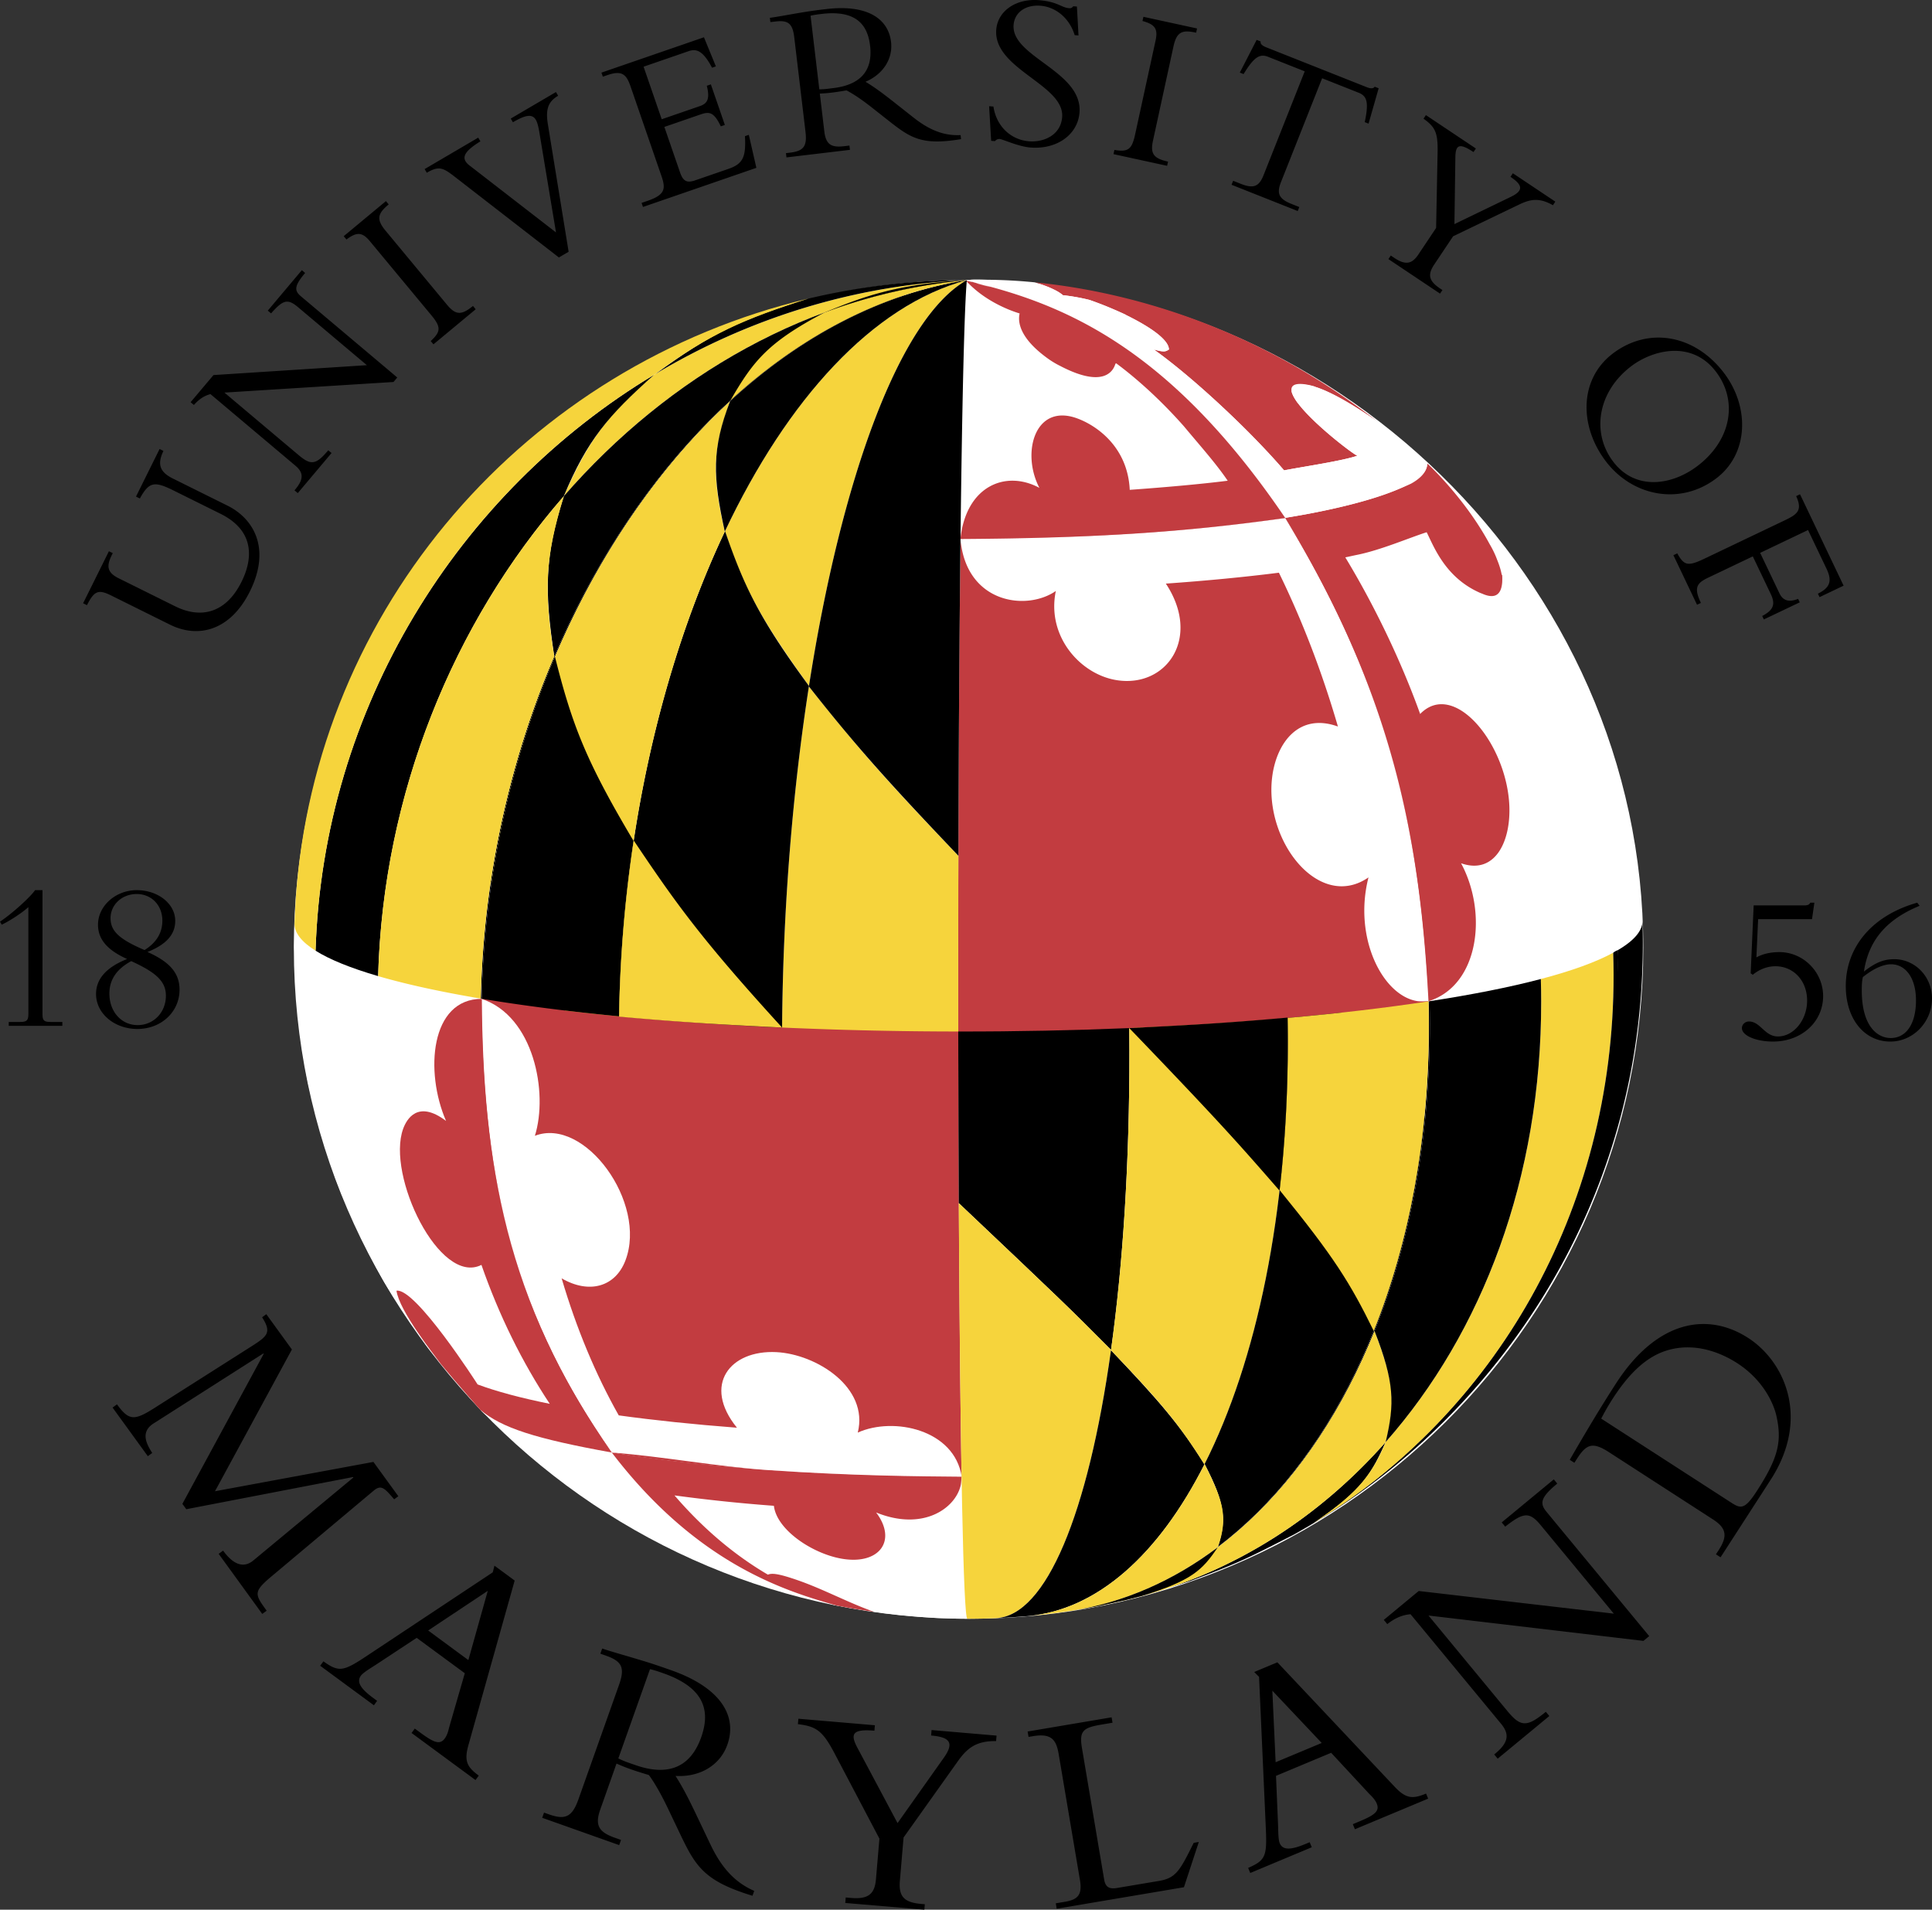 <?xml version="1.0" encoding="UTF-8" standalone="no"?>
<svg
   width="2300.629"
   height="2273.584"
   viewBox="0 0 177.384 175.299"
   version="1.1"
   id="svg44"
   sodipodi:docname="universityofmaryland.svg"
   inkscape:version="1.4 (86a8ad7, 2024-10-11)"
   xmlns:inkscape="http://www.inkscape.org/namespaces/inkscape"
   xmlns:sodipodi="http://sodipodi.sourceforge.net/DTD/sodipodi-0.dtd"
   xmlns="http://www.w3.org/2000/svg"
   xmlns:svg="http://www.w3.org/2000/svg">
  <rect x="0" y="0" width="177.384" height="175.299" fill="#333333" stroke="none"/>
  <defs
     id="defs44" />
  <sodipodi:namedview
     id="namedview44"
     pagecolor="#ffffff"
     bordercolor="#000000"
     borderopacity="0.25"
     inkscape:showpageshadow="2"
     inkscape:pageopacity="0.0"
     inkscape:pagecheckerboard="0"
     inkscape:deskcolor="#d1d1d1"
     inkscape:zoom="0.4668"
     inkscape:cx="1148.2434"
     inkscape:cy="1136.461"
     inkscape:window-width="2560"
     inkscape:window-height="1369"
     inkscape:window-x="1912"
     inkscape:window-y="-8"
     inkscape:window-maximized="1"
     inkscape:current-layer="svg44" />
  <g
     fill-rule="evenodd"
     clip-rule="evenodd"
     id="g44"
     transform="translate(-7.687,-8.729)">
    <path
       fill="#ffffff"
       fill-opacity="0"
       d="M 0,0 H 192.756 V 192.756 H 0 Z"
       id="path1" />
    <path
       d="m 96.707,157.324 c 34.012,0 61.856,-27.572 61.856,-61.584 0,-34.011 -28.971,-61.341 -61.856,-61.311 -34.012,0.032 -62.041,27.3 -62.041,61.311 0,34.012 28.029,61.584 62.041,61.584 z"
       fill="#ffffff"
       id="path2" />
    <path
       d="m 125.537,56.738 c -7.961,1.216 -18.639,1.921 -29.821,1.912 0.144,-12.235 0.348,-21.077 0.586,-23.747 11.327,1.93 21.624,10.096 29.235,21.835 z"
       fill="#ffffff"
       id="path3" />
    <path
       d="m 138.826,100.709 c -11.527,1.758 -26.98,2.779 -43.163,2.764 -0.019,-16.672 0.061,-32.756 0.208,-45.282 11.171,0.01 21.839,-0.695 29.798,-1.909 7.79,12.016 12.767,27.778 13.157,44.427 z"
       fill="#c23c40"
       id="path4" />
    <path
       d="m 137.814,100.625 c -3.197,-0.502 -5.893,-5.844 -4.48,-11.357 -4.51,3.117 -9.584,-3.289 -8.844,-9.214 0.395,-3.141 2.449,-5.931 6.037,-4.635 -1.459,-5.012 -3.285,-9.755 -5.418,-14.119 -3.186,0.403 -6.676,0.74 -10.381,1 3.291,4.972 0.062,9.597 -4.527,8.861 -3.332,-0.534 -6.438,-4.024 -5.574,-8.183 -2.701,1.875 -8.26,1.134 -8.761,-4.802 10.207,-0.053 19.185,-0.396 29.826,-1.898 v 0.001 c 8.598,14.184 12.291,26.62 13.178,44.351 -0.317,-10e-4 -0.743,0.044 -1.056,-0.005 z M 63.899,142.17 c -6.354,-1.066 -10.577,-2.432 -12.002,-3.908 -1.571,-1.766 -3.626,-4.156 -5.082,-6.02 -3.531,-5.164 -3.597,-5.262 -5.154,-8.232 -2.704,-5.723 -2.757,-5.832 -3.818,-9.012 -1.786,-6.182 -1.82,-6.301 -2.364,-9.662 a 139.2,139.2 0 0 1 -0.783,-9.763 l 0.053,-2.67 c -0.107,2.613 6.202,5.093 17.117,6.925 a 94.21,94.21 0 0 0 -0.036,2.607 c 0.027,16.079 4.605,29.993 12.069,39.735 z"
       fill="#ffffff"
       id="path5" />
    <path
       d="m 96.504,157.32 c -0.288,-0.002 -0.669,-0.004 -0.957,-0.008 -0.567,-0.014 -1.133,-0.037 -1.699,-0.053 -3.717,-0.205 -6.149,-0.561 -9.338,-1.145 -8.023,-1.834 -15.137,-6.793 -20.657,-14.055 5.446,0.912 12.449,1.604 20.59,1.957 3.848,0.168 7.719,0.25 11.535,0.252 0.143,8.25 0.327,13.046 0.526,13.052 z"
       fill="#ffffff"
       id="path6" />
    <path
       d="m 95.976,144.27 a 275.095,275.095 0 0 1 -11.533,-0.252 c -8.131,-0.355 -15.128,-1.043 -20.571,-1.953 -7.396,-9.734 -11.928,-23.6 -11.954,-39.613 -10e-4,-0.701 0.007,-1.4 0.023,-2.098 7.416,1.238 16.945,2.178 28.023,2.658 5.241,0.23 10.514,0.342 15.709,0.344 0.001,0.699 0.003,1.398 0.003,2.102 0.027,16.013 0.138,29.575 0.3,38.812 z"
       fill="#c23c40"
       id="path7" />
    <path
       d="m 95.881,145.119 c -0.53,2.133 -3.521,4.17 -7.755,2.445 1.979,2.611 0.265,4.865 -3.215,4.234 -2.707,-0.49 -5.92,-2.668 -6.17,-4.846 a 151.144,151.144 0 0 1 -9.126,-0.953 c 2.583,3 5.462,5.453 8.575,7.273 0.371,-0.152 0.948,-0.113 2.792,0.531 2.361,0.828 4.562,2.031 6.919,2.869 l -10e-4,0.01 c -1.846,-0.283 -2.084,-0.32 -3.394,-0.57 -4.444,-1.277 -12.716,-3.656 -20.652,-14.053 h -0.002 0.002 c 9.562,1.477 18.871,2.113 32.127,2.197 -0.03,0.262 -0.038,0.609 -0.1,0.863 z"
       fill="#c23c40"
       id="path8" />
    <path
       d="m 63.853,142.061 c -8.515,-12.193 -11.866,-23.869 -11.955,-41.643 4.812,1.588 6.136,8.617 4.899,12.57 4.579,-1.766 10.331,6.145 8.315,11.438 -0.928,2.438 -3.337,3.115 -5.86,1.646 1.362,4.619 3.131,8.842 5.244,12.58 3.236,0.447 6.872,0.83 10.852,1.133 -3.195,-3.936 -0.633,-7.156 3.629,-6.938 3.658,0.188 8.502,3.23 7.465,7.385 3.301,-1.488 8.887,-0.266 9.54,4.049 -4.01,-0.031 -10.069,-0.076 -17.833,-0.611 -4.789,-0.332 -9.511,-1.236 -14.296,-1.609 z"
       fill="#ffffff"
       id="path9" />
    <path
       fill="#c23c40"
       d="m 63.853,142.061 z m 0,0 z m 0,0 c -7.045,-1.273 -10.091,-2.26 -12.074,-3.922 -1.427,-1.613 -3.315,-3.779 -4.648,-5.473 0.244,0.307 0.405,0.51 1.058,1.273 -0.643,-0.807 -3.863,-4.918 -4.099,-6.732 1.751,-0.281 7.393,8.516 7.447,8.605 1.712,0.639 3.941,1.236 6.627,1.781 -2.527,-3.809 -4.645,-8.088 -6.275,-12.754 -3.841,1.939 -8.742,-8.211 -7.188,-12.492 0.317,-0.873 1.334,-2.691 3.938,-0.725 -1.962,-4.518 -1.445,-11.213 3.286,-11.203 0.107,14.968 2.175,27.776 11.928,41.642 z"
       id="path10" />
    <path
       d="m 138.553,111.309 -0.076,-0.113 c 0.27,-2.756 0.406,-5.596 0.4,-8.51 0,-0.68 -0.008,-1.361 -0.025,-2.041 a 0.627,0.627 0 0 0 0.09,-0.014 85.875,85.875 0 0 1 -0.389,10.678 z m -32.504,45.281 -0.037,0.008 c 16.969,-2.637 30.047,-20.645 32.465,-45.402 l 0.076,0.113 c -2.453,24.684 -15.537,42.637 -32.506,45.281 z"
       id="path11" />
    <path
       d="m 126.527,149.57 c -4.189,2.154 -5.062,2.602 -9.547,4.285 -1.318,0.432 -3.084,0.984 -4.42,1.365 8.633,-2.326 16.297,-7.264 22.354,-14.127 -1.287,2.857 -2.17,4.49 -6.684,7.488 a 53.22,53.22 0 0 1 -1.705,0.988 h 0.002 z"
       id="path12" />
    <path
       d="m 128.23,148.582 c 3.713,-2.568 5.283,-4.086 6.686,-7.488 8.873,-10.055 14.297,-24.252 14.271,-40.459 0,-0.68 -0.012,-1.361 -0.031,-2.039 2.803,-0.738 5.057,-1.547 6.645,-2.413 0.021,0.677 0.035,1.356 0.035,2.038 0.033,21.746 -10.986,40.324 -27.606,50.361 z"
       fill="#f6d43c"
       id="path13" />
    <path
       d="m 109.695,132.637 c -4.107,-4.117 -4.107,-4.117 -13.979,-13.469 -0.022,-4.316 -0.037,-8.904 -0.045,-13.711 l -0.002,-2.043 c 5.351,0.006 10.624,-0.102 15.698,-0.312 0.008,0.678 0.012,1.359 0.014,2.041 0.015,10.341 -0.596,19.677 -1.686,27.494 z"
       id="path14" />
    <path
       d="m 99.133,157.266 -0.391,0.018 c -0.852,0.021 -1.24,0.035 -1.596,0.035 l -0.644,0.002 c -0.358,-0.012 -0.668,-15.26 -0.787,-38.152 9.235,8.74 10.2,9.654 13.979,13.469 -2.094,15.016 -5.96,24.428 -10.561,24.628 z"
       fill="#f6d43c"
       id="path15" />
    <path
       d="m 102.055,157.076 c -0.488,0.039 -1.143,0.09 -1.633,0.123 -0.387,0.021 -0.9,0.049 -1.289,0.066 4.598,-0.197 8.463,-9.596 10.557,-24.592 4.459,4.684 6.424,6.973 8.58,10.48 -4.2,8.288 -9.84,13.353 -16.215,13.923 z"
       id="path16" />
    <path
       d="m 118.27,143.154 c -2.125,-3.336 -3.414,-5.104 -8.58,-10.48 1.094,-7.824 1.707,-17.172 1.691,-27.531 a 230.39,230.39 0 0 0 -0.014,-2.041 c 5.082,-0.213 9.965,-0.527 14.541,-0.932 0.01,0.678 0.018,1.359 0.018,2.041 0.025,15.9 -2.879,29.51 -7.656,38.943 z"
       fill="#f6d43c"
       id="path17" />
    <path
       d="m 119.51,150.723 c 0.777,-2.441 0.711,-3.883 -1.223,-7.605 4.768,-9.432 7.664,-23.027 7.639,-38.906 0,-0.682 -0.008,-1.363 -0.018,-2.041 1.715,-0.152 3.387,-0.318 5.01,-0.496 2.268,2.676 5.094,6.004 7.559,9.521 -1.723,17.644 -8.862,31.861 -18.967,39.527 z"
       id="path18" />
    <path
       d="m 106.012,156.598 c -0.459,0.064 -1.07,0.154 -1.531,0.215 -1.445,0.174 -1.445,0.174 -2.191,0.242 l -0.234,0.021 c 6.385,-0.57 12.033,-5.65 16.232,-13.959 1.666,3.328 2.203,4.846 1.223,7.605 -4.07,3.09 -8.623,5.117 -13.5,5.875 h 0.001 z"
       fill="#f6d43c"
       id="path19" />
    <path
       d="m 112.561,155.221 -1.488,0.379 c -2.479,0.557 -2.479,0.557 -3.822,0.793 l -1.201,0.197 c 12.039,-1.877 22.121,-11.457 27.84,-25.682 1.58,4.211 2.078,6.182 1.018,10.195 -6.056,6.86 -13.719,11.792 -22.347,14.118 z"
       fill="#f6d43c"
       id="path20" />
    <path
       d="m 111.072,155.6 c -2.479,0.557 -2.479,0.557 -3.822,0.793 l -1.201,0.197 c 4.846,-0.756 9.379,-2.762 13.436,-5.816 -1.416,2.105 -2.381,3.035 -6.926,4.447 z m 23.834,-14.496 c 0.846,-3.529 0.816,-5.498 -1.018,-10.195 3.254,-8.098 5.096,-17.697 5.08,-28.236 -0.002,-0.68 -0.01,-1.361 -0.027,-2.041 3.898,-0.598 7.344,-1.279 10.215,-2.035 0.02,0.678 0.031,1.359 0.031,2.039 0.026,16.21 -5.404,30.411 -14.281,40.468 z"
       id="path21" />
    <path
       d="m 126.527,149.57 a 56.814,56.814 0 0 0 1.646,-0.953 l -0.627,0.373 z"
       fill="#f6d43c"
       id="path22" />
    <path
       d="m 156.123,98.059 c 0.035,22.096 -11.398,40.951 -28.547,50.916 l -0.029,0.016 0.627,-0.373 c 16.65,-10.029 27.695,-28.627 27.662,-50.396 0,-0.682 -0.014,-1.361 -0.035,-2.038 0.098,-0.055 0.193,-0.107 0.285,-0.162 0.023,0.675 0.035,1.355 0.037,2.037 z"
       id="path23" />
    <path
       d="m 133.816,130.902 c -2.18,-4.439 -3.656,-6.803 -8.643,-12.93 0.498,-4.344 0.76,-8.947 0.752,-13.762 0,-0.682 -0.008,-1.363 -0.018,-2.041 4.684,-0.416 9.037,-0.928 12.943,-1.525 0.018,0.68 0.025,1.361 0.025,2.041 0.02,10.532 -1.814,20.124 -5.059,28.217 z"
       fill="#f6d43c"
       id="path24" />
    <path
       d="m 125.166,118.021 c -3.566,-4.094 -5.355,-6.148 -13.797,-14.92 4.773,-0.24 8.545,-0.428 14.537,-0.963 0.012,0.689 0.02,1.379 0.02,2.072 0.008,4.834 -0.256,9.455 -0.76,13.812 z m -73.25,-17.613 a 1.43,1.43 0 0 0 -0.086,-0.016 c 0.082,-3.623 0.391,-7.201 0.914,-10.708 l 0.065,0.141 a 85.927,85.927 0 0 0 -0.893,10.583 z"
       id="path25" />
    <path
       d="M 52.808,89.826 52.743,89.685 C 56.519,64.299 71.336,42.732 89.883,36.12 l -0.079,0.035 C 71.305,42.823 56.542,64.425 52.808,89.826 Z"
       id="path26" />
    <path
       d="m 89.803,36.154 0.079,-0.035 a 36.034,36.034 0 0 1 6.574,-1.678 36.148,36.148 0 0 0 -6.653,1.713 z"
       id="path27" />
    <path
       d="m 59.448,54.278 c 2.154,-4.83 3.733,-7.242 8.309,-11.158 8.518,-5.114 18.297,-8.233 28.699,-8.679 -14.322,1.296 -27.337,8.735 -37.008,19.837 z"
       fill="#f6d43c"
       id="path28" />
    <path
       d="M 42.406,98.33 C 39.898,97.598 37.962,96.814 36.66,95.998 37.343,73.716 49.725,53.948 67.757,43.121 63.493,46.907 61.596,49.161 59.448,54.279 49.327,65.9 42.868,81.532 42.406,98.329 Z"
       id="path29" />
    <path
       d="m 95.669,103.414 a 370.647,370.647 0 0 1 -16.178,-0.363 c 0.082,-10.995 0.972,-21.715 2.463,-31.312 4.469,5.607 6.811,8.327 13.727,15.546 -0.013,5.243 -0.018,10.653 -0.012,16.129 z M 81.961,71.696 C 77.779,65.877 75.986,62.854 74.255,57.476 80,45.358 87.825,36.757 96.456,34.442 90.309,37.907 84.939,52.567 81.961,71.696 Z"
       fill="#f6d43c"
       id="path30" />
    <path
       d="m 79.492,103.051 a 299.71,299.71 0 0 1 -14.965,-1.029 c 0.257,-16.528 3.936,-32.324 9.729,-44.544 1.769,5.157 3.199,8.08 7.706,14.219 -1.494,9.607 -2.387,20.345 -2.469,31.353 v 0.001 z"
       id="path31" />
    <path
       d="M 64.526,102.021 A 241.275,241.275 0 0 1 59.564,101.49 C 57.501,98.326 54.933,94.391 52.808,89.826 55.449,71.851 63.617,55.779 74.72,45.554 c -1.48,4.082 -1.776,6.504 -0.487,11.968 -5.781,12.215 -9.449,27.993 -9.707,44.499 z"
       fill="#f6d43c"
       id="path32" />
    <path
       d="M 74.233,57.522 C 73.125,52.495 73.031,49.932 74.72,45.554 81.148,39.634 88.56,35.675 96.456,34.442 87.813,36.759 79.98,45.38 74.233,57.522 Z"
       id="path33" />
    <path
       d="M 58.575,68.975 C 57.674,62.991 57.671,59.87 59.458,54.269 69.127,43.172 82.139,35.737 96.456,34.442 93.043,35.014 92.428,35.117 89.882,36.12 76.676,40.829 65.36,53.121 58.575,68.975 Z"
       id="path34" />
    <path
       d="m 74.759,45.471 c 2.076,-3.595 3.44,-5.331 8.648,-8.065 a 50.85,50.85 0 0 1 13.049,-2.964 c -7.877,1.226 -15.274,5.154 -21.697,11.029 z m -22.93,54.922 c -3.692,-0.621 -6.857,-1.314 -9.423,-2.062 0.462,-16.805 6.924,-32.44 17.052,-44.061 -1.575,5.206 -1.944,8.212 -0.883,14.706 -4.059,9.483 -6.495,20.242 -6.746,31.417 z"
       fill="#f6d43c"
       id="path35" />
    <path
       d="m 67.815,43.086 c 4.519,-3.256 7.059,-4.798 14.102,-6.949 a 62.775,62.775 0 0 1 14.54,-1.695 c -10.38,0.444 -20.136,3.55 -28.642,8.644 z"
       id="path36" />
    <path
       d="M 36.66,95.998 C 35.367,95.187 34.702,94.342 34.729,93.482 L 34.833,91.34 C 36.61,64.419 56.091,42.277 81.916,36.136 76.088,37.985 72.841,39.359 67.814,43.085 49.75,53.905 37.343,73.693 36.66,96 Z"
       fill="#f6d43c"
       id="path37" />
    <path
       d="m 64.526,102.021 c -4.684,-0.451 -8.912,-0.996 -12.611,-1.613 0.249,-11.167 2.679,-21.918 6.724,-31.399 1.563,6.223 2.826,9.54 7.222,16.922 a 120.4,120.4 0 0 0 -1.335,16.09 z"
       id="path38" />
    <path
       d="M 64.525,102.051 A 120.1,120.1 0 0 1 65.87,85.878 c 3.781,5.626 6.104,8.946 13.622,17.173 -5.154,-0.258 -8.877,-0.447 -14.967,-1 z"
       fill="#f6d43c"
       id="path39" />
    <path
       d="m 83.407,37.406 c 3.434,-1.39 6.401,-2.588 13.049,-2.964 a 50.86,50.86 0 0 0 -13.049,2.964 z m 72.796,58.554 c 1.576,-0.917 2.314,-1.837 2.283,-2.742 0.846,25.746 -13.654,45.721 -30.805,55.686 l -0.062,0.037 0.648,-0.389 c 16.646,-10.025 27.688,-28.619 27.652,-50.391 0,-0.682 -0.012,-1.361 -0.035,-2.039 0.105,-0.057 0.209,-0.115 0.309,-0.173 0.023,0.677 0.035,1.356 0.035,2.038 z"
       id="path40" />
    <path
       d="m 125.756,56.251 h -0.002 0.002 a 0.833,0.833 0 0 1 0.049,-0.008 h -0.002 l 0.031,-0.005 c 0.6,-0.099 1.16,-0.196 1.703,-0.291 3.523,-0.651 11.203,-2.334 11.203,-4.664 0,0 3.42,3.126 5.715,7.392 0.275,0.463 0.51,0.946 0.689,1.436 0.199,0.488 0.342,0.941 0.414,1.348 0.018,0.025 0.035,0.052 0.051,0.079 0.012,0.197 0.012,0.369 0.004,0.531 0,0.068 -0.004,0.135 -0.012,0.198 -0.131,1.323 -0.947,1.351 -1.828,0.958 -0.094,-0.036 -0.186,-0.067 -0.283,-0.115 -3.168,-1.426 -4.201,-4.326 -4.816,-5.524 -1.607,0.508 -4.268,1.664 -6.477,2.093 -0.26,0.052 -0.729,0.162 -0.994,0.212 2.605,4.292 5.09,9.415 6.873,14.377 3.102,-3.188 7.955,2.726 8.189,8.438 0.137,3.354 -1.371,6.34 -4.434,5.264 2.453,4.545 1.666,11.209 -2.99,12.667 -0.775,-14.941 -3.309,-28.202 -13.15,-44.355 v -10e-4 z m 0.556,-11.457 c -0.014,-0.01 -0.027,-0.02 -0.043,-0.028 l 0.037,0.001 a 0.944,0.944 0 0 1 -0.037,-0.135 c 0.043,-0.059 0.105,-0.139 0.148,-0.196 a 5.71,5.71 0 0 1 0.201,-0.023 l -0.012,-0.016 c 0,0 0.447,-1.878 7.521,3.007 -12.023,-9.385 -24.219,-12.053 -31.445,-12.759 0.766,0.225 1.342,0.45 1.775,0.665 0.379,0.187 0.646,0.364 0.838,0.528 a 0.138,0.138 0 0 0 0.029,-0.006 c 0.877,0.098 1.672,0.25 2.381,0.426 h 0.002 c 0.256,0.089 0.516,0.183 0.775,0.28 l 0.098,0.037 a 29.725,29.725 0 0 1 1.481,0.604 c 0.066,0.029 0.133,0.055 0.197,0.084 0.268,0.12 0.539,0.242 0.812,0.371 l -0.002,0.011 c 2.172,1.062 3.93,2.254 3.941,3.167 -0.324,0.197 -0.424,0.258 -1.381,0 3.643,2.6 8.865,7.49 11.953,11.092 2.121,-0.401 5.283,-0.857 6.742,-1.345 -0.104,0.109 -5.374,-3.856 -6.011,-5.765 z"
       fill="#c23c40"
       id="path41" />
    <path
       d="m 138.705,51.328 a 66.065,66.065 0 0 0 -4.576,-3.924 c -2.863,-1.979 -4.641,-2.847 -5.742,-3.181 l 0.014,-0.014 c 0,0 -3.529,-1.135 -1.535,1.564 l 0.01,-0.01 c 1.531,2.03 5.361,4.888 5.451,4.797 -1.459,0.488 -4.621,0.944 -6.742,1.345 -3.088,-3.602 -8.311,-8.492 -11.953,-11.092 0.957,0.258 1.057,0.197 1.381,0 -0.012,-0.913 -1.77,-2.105 -3.941,-3.167 l 0.002,-0.011 c -0.273,-0.129 -0.545,-0.251 -0.812,-0.371 -0.064,-0.029 -0.131,-0.055 -0.197,-0.084 a 33.046,33.046 0 0 0 -1.481,-0.604 l -0.098,-0.037 c -0.26,-0.098 -0.52,-0.191 -0.775,-0.28 h -0.002 a 18.314,18.314 0 0 0 -2.381,-0.426 l -0.029,0.006 c 0.049,0.043 0.084,0.083 0.127,0.125 l -0.234,-0.113 c 0.045,-0.004 0.084,-0.01 0.107,-0.012 a 3.916,3.916 0 0 0 -0.838,-0.528 c -0.434,-0.215 -1.01,-0.44 -1.775,-0.665 a 47.833,47.833 0 0 0 -4.314,-0.237 c -0.826,-0.031 -1.491,-0.038 -1.633,0.013 -0.011,0.004 -0.013,0.01 -0.015,0.016 a 9.77,9.77 0 0 0 -0.397,0.019 l 0.274,0.088 c -0.155,-0.024 -0.317,-0.052 -0.468,-0.075 0.386,0.064 0.77,0.137 1.152,0.215 0.961,0.317 2.959,0.85 4.469,1.242 9.248,3.256 17.576,10.545 24.006,20.326 0.098,-0.015 0.193,-0.03 0.291,-0.047 5.725,-0.962 8.896,-2.021 11.168,-3.07 l 0.018,-0.008 c 1.637,-0.904 1.455,-1.793 1.455,-1.793 z"
       fill="#ffffff"
       id="path42" />
    <path
       d="m 125.691,56.278 c 0,0 0,0.001 0,0 -10.039,-14.795 -19.268,-19.216 -27.666,-21.385 0.217,0.063 0.434,0.13 0.652,0.202 -0.393,-0.105 -0.791,-0.21 -1.143,-0.301 a 18.166,18.166 0 0 1 -0.277,-0.092 c 0.254,0.062 0.512,0.127 0.768,0.192 A 19.392,19.392 0 0 0 97.132,34.66 5.881,5.881 0 0 1 96.887,34.575 c 0.024,0.013 0.052,0.028 0.085,0.048 -0.192,-0.043 -0.387,-0.087 -0.592,-0.128 1.798,1.986 4.314,2.826 4.923,3.007 -0.174,0.744 -0.045,2.23 2.551,4.109 0.402,0.292 0.791,0.521 1.166,0.706 4.002,2.092 4.885,0.464 5.074,-0.19 0.021,-0.017 0.047,-0.032 0.068,-0.052 1.223,0.902 3.6,2.815 6.229,5.791 1.514,1.818 2.941,3.404 4.016,4.992 -2.471,0.312 -5.75,0.604 -8.994,0.836 -0.186,-3.928 -3.018,-5.888 -4.801,-6.55 -3.9,-1.449 -5.184,3.142 -3.494,6.369 -3.088,-1.669 -6.739,-0.182 -7.252,4.695 12.196,-0.074 20.558,-0.614 29.825,-1.93 v -10e-4 z"
       fill="#c23c40"
       id="path43" />
    <path
       d="M 95.681,87.285 C 89.626,80.933 86.379,77.369 81.954,71.739 84.931,52.59 90.304,37.911 96.455,34.442 96.059,38.947 95.752,60.989 95.681,87.285 Z m -73.342,-37.34 0.354,0.175 c -0.599,1.254 -0.318,1.949 0.871,2.538 l 5.018,2.49 c 2.304,1.143 4.047,3.836 2.047,7.87 -1.761,3.549 -4.69,4.365 -7.346,3.046 l -5.426,-2.691 c -1.19,-0.589 -1.542,-0.348 -2.186,0.907 l -0.354,-0.175 2.369,-4.775 0.353,0.174 -0.083,0.168 c -0.507,1.021 -0.449,1.605 0.627,2.14 l 5.167,2.562 c 2.508,1.246 4.741,0.524 6.115,-2.246 1.042,-2.1 1.229,-4.669 -1.931,-6.236 l -4.33,-2.148 c -1.783,-0.884 -2.238,-0.763 -3.078,0.743 l -0.353,-0.175 z m 21.474,-6.152 -15.521,0.973 6.805,5.733 c 1.143,0.964 1.594,0.91 2.729,-0.438 l 0.302,0.252 -3.101,3.68 -0.302,-0.254 0.054,-0.063 c 0.829,-0.983 0.763,-1.58 0.034,-2.197 l -7.804,-6.575 c -0.562,0.15 -1.036,0.456 -1.519,0.998 l -0.303,-0.253 2.101,-2.491 14.083,-0.908 -6.313,-5.319 c -0.967,-0.817 -1.383,-0.677 -2.483,0.564 L 32.274,37.242 35.4,33.53 35.702,33.784 C 34.7,34.973 34.693,35.4 35.31,35.923 l 8.852,7.458 z m 7.549,-6.675 -3.878,3.219 -0.251,-0.302 c 0.949,-0.87 0.945,-1.298 0.057,-2.368 l -5.644,-6.798 c -0.716,-0.863 -1.217,-0.85 -2.15,-0.156 l -0.252,-0.303 3.878,-3.22 0.252,0.303 c -1.005,0.835 -1.171,1.35 -0.283,2.419 l 5.616,6.766 c 0.783,0.943 1.303,1.05 2.405,0.135 z m 7.64,-4.755 -9.558,-7.406 c -1.108,-0.866 -1.48,-1.008 -2.572,-0.369 l -0.199,-0.339 4.921,-2.885 0.199,0.34 c -1.625,1.001 -1.799,1.606 -0.977,2.23 l 7.919,6.13 -1.504,-9.048 C 57.134,20.4 57.031,19.979 56.885,19.727 56.571,19.19 55.996,19.238 54.78,19.951 l -0.198,-0.339 4.149,-2.433 0.201,0.34 C 58,18.064 57.77,18.777 57.99,20.138 l 1.904,11.699 z M 74.239,20.198 73.866,20.326 C 73.228,18.99 72.802,18.959 71.998,19.237 l -3.314,1.143 1.441,4.178 c 0.31,0.901 0.704,0.962 1.431,0.712 l 3.02,-1.042 c 1.373,-0.473 1.602,-1.145 1.509,-3 l 0.354,-0.121 0.694,3.029 -10.412,3.591 -0.13,-0.373 0.55,-0.188 c 1.567,-0.541 1.694,-1.068 1.289,-2.244 L 65.576,16.649 C 65.197,15.55 64.781,15.167 63.467,15.62 l -0.432,0.149 -0.129,-0.373 9.413,-3.245 1.096,2.671 -0.353,0.123 c -0.83,-1.58 -1.441,-1.764 -2.147,-1.521 l -4.138,1.427 1.664,4.825 3.51,-1.21 c 0.707,-0.243 0.925,-0.693 0.63,-1.864 l 0.373,-0.128 z m 7.868,-10.026 c 0.365,-0.086 0.634,-0.117 1.025,-0.164 3.172,-0.376 4.213,1.003 4.441,2.918 0.294,2.47 -1.094,3.619 -3.38,3.89 -0.475,0.057 -0.78,0.113 -1.282,0.111 z m 0.85,7.148 c 0.333,-0.019 0.603,-0.03 1.056,-0.084 0.556,-0.066 0.884,-0.126 1.396,-0.208 0.534,0.271 1.325,0.782 2.34,1.581 l 1.52,1.198 c 2.051,1.615 3.072,2.287 6.657,1.694 l -0.044,-0.372 c -1.598,0.085 -2.945,-0.527 -4.305,-1.596 l -1.82,-1.434 C 88.674,17.245 87.988,16.742 87.153,16.235 88.783,15.54 89.68,14.116 89.496,12.572 89.246,10.471 87.35,9.109 83.54,9.563 a 43.8,43.8 0 0 0 -2.588,0.37 c -0.839,0.142 -2.085,0.374 -2.581,0.432 l 0.047,0.392 0.454,-0.053 c 1.194,-0.142 1.588,0.187 1.74,1.463 l 1.031,8.672 c 0.166,1.379 -0.229,1.761 -1.444,1.905 l -0.351,0.042 0.047,0.392 5.829,-0.694 -0.047,-0.393 -0.473,0.057 C 84.05,22.285 83.519,22.036 83.372,20.8 Z m 15.939,1.189 c 0.289,1.875 1.654,3.063 3.268,3.189 1.385,0.109 2.916,-0.584 3.043,-2.217 0.234,-2.979 -6.332,-4.406 -6.051,-8.026 0.135,-1.716 1.805,-2.876 3.914,-2.71 1.736,0.136 2.051,0.68 2.773,0.736 0.166,0.014 0.25,-0.021 0.387,-0.176 l 0.332,0.025 0.146,2.653 -0.352,-0.027 c -0.463,-1.534 -1.711,-2.588 -3.139,-2.7 -1.365,-0.106 -2.377,0.605 -2.469,1.762 -0.229,2.938 6.348,4.242 6.051,8.046 -0.158,2.026 -2.076,3.396 -4.496,3.207 -1.135,-0.089 -2.541,-0.761 -2.83,-0.783 a 0.499,0.499 0 0 0 -0.43,0.195 l -0.354,-0.026 -0.188,-3.178 z m 15.95,5.441 -4.926,-1.072 0.084,-0.385 c 1.271,0.212 1.604,-0.054 1.9,-1.413 l 1.881,-8.633 c 0.238,-1.095 -0.08,-1.482 -1.203,-1.791 l 0.086,-0.385 4.924,1.072 -0.084,0.386 c -1.277,-0.278 -1.785,-0.092 -2.082,1.267 l -1.869,8.593 c -0.264,1.197 -0.025,1.672 1.373,1.977 z m 10.455,1.488 c -0.412,1.041 -0.211,1.546 0.967,2.012 l 0.713,0.283 -0.146,0.367 -6.074,-2.41 0.146,-0.366 0.713,0.283 c 1.176,0.465 1.668,0.238 2.082,-0.804 l 3.777,-9.525 -3.355,-1.331 c -0.773,-0.306 -1.295,0 -2.258,1.582 l -0.346,-0.137 1.545,-3.003 0.367,0.146 c -0.025,0.125 0.021,0.232 0.121,0.316 0.1,0.085 0.227,0.158 0.363,0.21 l 9.273,3.677 c 0.27,0.107 0.582,0.165 0.713,-0.052 l 0.365,0.146 -0.928,3.245 -0.35,-0.137 c 0.385,-1.812 0.213,-2.392 -0.557,-2.698 l -3.355,-1.33 z m 21.119,1.352 c 1.186,-0.58 1.055,-1.092 -0.051,-1.829 l 0.219,-0.328 3.898,2.604 -0.219,0.329 c -1.23,-0.698 -2.043,-0.567 -3.066,-0.079 l -6.101,2.933 -1.729,2.587 c -0.611,0.914 -0.525,1.495 0.527,2.198 l 0.223,0.15 -0.219,0.326 -4.74,-3.168 0.217,-0.327 0.328,0.219 c 1.07,0.715 1.645,0.524 2.209,-0.32 l 1.625,-2.432 0.135,-6.847 c 0.043,-1.892 -0.193,-2.398 -1.291,-3.183 l 0.219,-0.327 4.588,3.065 -0.219,0.327 c -1.348,-0.899 -1.652,-0.629 -1.664,0.51 l -0.086,6.104 z m 17.135,24.701 c -2.342,1.788 -5.697,2.312 -7.748,-0.376 -2.023,-2.655 -1.445,-6.411 1.641,-8.764 1.979,-1.509 5.562,-2.417 7.777,0.486 2.074,2.721 1.398,6.315 -1.67,8.654 z m 1.726,1.136 c 2.969,-2.265 3.059,-6.559 0.682,-9.675 -2.68,-3.514 -6.928,-4.263 -10.211,-1.761 -3.084,2.354 -3.086,6.659 -0.621,9.891 2.439,3.201 6.82,4.086 10.15,1.545 z m 4.352,12.963 -0.152,-0.318 c 1.068,-0.557 1.217,-1.109 0.789,-2.009 l -1.652,-3.462 -4.102,1.956 c -1.047,0.5 -1.332,0.913 -0.664,2.316 l -0.355,0.169 -2.17,-4.549 0.355,-0.169 c 0.629,1.125 0.971,1.215 2.486,0.492 l 7.34,-3.503 c 1.197,-0.571 1.697,-0.923 1.09,-2.242 l 0.355,-0.17 4.002,8.388 -2.209,1.053 -0.152,-0.318 c 1.076,-0.536 1.348,-1.125 0.793,-2.286 l -1.697,-3.556 -4.398,2.098 1.77,3.707 c 0.33,0.692 0.883,0.843 1.715,0.514 l 0.152,0.318 z m -145.201,81.185 7.465,-13.768 -0.03,-0.041 -10.075,6.424 c -1.141,0.729 -0.784,1.715 -0.127,2.711 l -0.407,0.297 -3.237,-4.463 0.406,-0.295 c 1.138,1.566 1.621,1.51 3.65,0.201 l 8.719,-5.539 c 1.478,-0.941 1.833,-1.266 0.955,-2.656 l 0.385,-0.283 2.35,3.24 -7.062,13.014 14.547,-2.693 2.289,3.152 -0.386,0.279 c -0.849,-0.988 -1.166,-1.379 -1.863,-0.807 l -9.221,7.736 c -1.88,1.561 -1.755,1.732 -0.619,3.299 l -0.408,0.295 -4,-5.514 0.407,-0.297 c 0.732,1.01 1.726,1.795 2.801,0.883 l 9.159,-7.594 -0.031,-0.043 -15.309,2.953 z m 26.257,14.34 -3.693,-2.717 5.475,-3.639 z m -0.327,1.207 -1.428,4.939 c -0.072,0.275 -0.158,0.705 -0.409,1.047 -0.439,0.598 -0.982,0.396 -2.199,-0.498 l -0.556,-0.408 -0.297,0.404 5.871,4.32 0.3,-0.408 c -1.069,-0.785 -1.359,-1.328 -0.956,-2.773 l 4.253,-15.131 -1.857,-1.367 -0.153,0.611 -11.689,7.754 c -2.05,1.355 -2.458,1.416 -3.861,0.418 l -0.299,0.404 4.933,3.629 0.297,-0.406 -0.341,-0.252 c -1.174,-0.861 -1.573,-1.484 -1.148,-2.062 0.22,-0.297 0.968,-0.734 1.417,-1.029 l 3.703,-2.441 z m 17.004,-0.375 c 0.467,0.111 0.792,0.225 1.267,0.393 3.847,1.365 4.256,3.537 3.433,5.859 -1.063,2.996 -3.303,3.523 -6.076,2.541 -0.575,-0.203 -0.958,-0.312 -1.531,-0.6 z m -3.075,8.668 c 0.39,0.168 0.706,0.307 1.256,0.502 0.674,0.24 1.084,0.355 1.716,0.551 0.458,0.613 1.075,1.648 1.785,3.139 l 1.064,2.232 c 1.435,3.012 2.222,4.359 6.665,5.711 l 0.159,-0.451 c -1.879,-0.807 -3.075,-2.271 -4.025,-4.268 l -1.275,-2.674 c -0.757,-1.59 -1.258,-2.555 -1.925,-3.607 2.261,0.127 4.094,-0.994 4.757,-2.867 0.906,-2.549 -0.495,-5.184 -5.116,-6.822 -1.624,-0.574 -2.132,-0.729 -3.174,-1.041 -1.042,-0.312 -2.601,-0.754 -3.201,-0.967 l -0.168,0.475 0.55,0.195 c 1.448,0.514 1.714,1.113 1.165,2.662 l -3.731,10.518 c -0.594,1.674 -1.26,1.887 -2.734,1.363 l -0.423,-0.15 -0.169,0.475 7.069,2.508 0.169,-0.475 -0.575,-0.203 c -1.398,-0.498 -1.865,-1.084 -1.333,-2.582 z m 30.068,-0.558 c 0.97,-1.381 0.506,-1.873 -1.185,-2.018 l 0.043,-0.502 5.968,0.51 -0.043,0.502 c -1.807,-0.021 -2.633,0.627 -3.479,1.805 l -5.017,7.047 -0.337,3.961 c -0.12,1.4 0.334,1.998 1.947,2.135 l 0.342,0.029 -0.042,0.502 -7.262,-0.619 0.042,-0.502 0.502,0.043 c 1.637,0.139 2.164,-0.428 2.274,-1.721 l 0.317,-3.725 -4.075,-7.742 c -1.12,-2.143 -1.697,-2.564 -3.408,-2.764 l 0.043,-0.5 7.024,0.598 -0.043,0.5 c -2.06,-0.174 -2.234,0.316 -1.545,1.598 l 3.669,6.883 z m 22.03,11.908 -11.682,1.973 -0.084,-0.496 0.861,-0.146 c 1.201,-0.203 1.58,-0.67 1.355,-2.002 l -1.955,-11.578 c -0.234,-1.385 -0.75,-1.889 -2.395,-1.611 l -0.367,0.062 -0.084,-0.496 7.709,-1.303 0.084,0.496 -0.967,0.164 c -1.699,0.287 -2.111,0.545 -1.838,2.164 l 2.035,12.049 c 0.119,0.705 0.451,0.918 1.209,0.789 l 3.84,-0.646 c 1.543,-0.262 1.912,-0.941 3.174,-3.494 l 0.471,-0.08 z m 12.65,-13.242 -4.232,1.768 -0.301,-6.566 z m 0.865,0.902 3.498,3.768 c 0.201,0.203 0.523,0.498 0.688,0.889 0.285,0.686 -0.166,1.047 -1.561,1.629 l -0.635,0.266 0.193,0.465 6.725,-2.809 -0.193,-0.465 c -1.223,0.51 -1.838,0.48 -2.869,-0.611 l -10.781,-11.438 -2.129,0.889 0.445,0.445 0.627,14.014 c 0.105,2.455 -0.049,2.836 -1.629,3.525 l 0.195,0.465 5.646,-2.361 -0.191,-0.463 -0.393,0.162 c -1.346,0.562 -2.084,0.584 -2.359,-0.076 -0.143,-0.344 -0.133,-1.209 -0.154,-1.746 l -0.186,-4.432 z m 28.672,-10.273 -19.734,-2.328 7.242,8.766 c 1.215,1.471 1.795,1.506 3.531,0.072 l 0.322,0.387 -4.742,3.916 -0.318,-0.387 0.08,-0.068 c 1.268,-1.045 1.322,-1.812 0.545,-2.752 l -8.307,-10.053 c -0.738,0.062 -1.406,0.336 -2.137,0.906 l -0.32,-0.387 3.207,-2.652 17.912,2.08 -6.719,-8.131 c -1.031,-1.246 -1.584,-1.168 -3.252,0.143 l -0.322,-0.387 4.783,-3.951 0.318,0.387 c -1.531,1.268 -1.639,1.803 -0.98,2.6 l 9.422,11.4 z m -3.877,-20.403 c 0.15,-0.281 0.473,-0.926 1.062,-1.838 2.014,-3.117 3.814,-4.193 5.5,-4.557 2.162,-0.465 4.289,0.248 5.936,1.312 2.293,1.482 3.346,3.613 3.615,4.955 0.488,2.273 0.105,3.793 -1.824,6.775 -1.135,1.758 -1.49,1.623 -2.402,1.033 z m 10.291,9.272 c 1.291,0.834 1.266,1.607 0.49,2.809 l -0.246,0.377 0.424,0.273 4.604,-7.123 c 3.639,-5.631 1.295,-10.84 -2.068,-13.012 -3.672,-2.373 -8.338,-1.699 -12.137,4.178 a 136.17,136.17 0 0 0 -2.35,3.783 233.905,233.905 0 0 0 -1.895,3.227 l 0.424,0.271 0.287,-0.443 c 0.848,-1.314 1.449,-1.463 2.895,-0.527 z M 11.588,90.438 v 11.355 c 0,0.588 0.117,0.744 0.725,0.744 h 1.097 v 0.359 H 8.49 v -0.359 h 1.057 c 0.628,0 0.745,-0.176 0.745,-0.764 V 92.002 C 9.667,92.551 8.568,93.276 7.844,93.608 L 7.687,93.334 c 1.136,-0.764 2.76,-2.232 3.224,-2.897 h 0.677 z m 11.331,9.689 c 0,1.527 -1.121,2.701 -2.594,2.701 -1.494,0 -2.595,-1.232 -2.595,-2.898 0,-1.271 0.668,-2.25 2.005,-2.975 2.28,1.037 3.184,1.859 3.184,3.172 z m 0.857,-6.869 c 0,-1.565 -1.573,-2.818 -3.536,-2.818 -1.935,0 -3.555,1.449 -3.555,3.171 0,1.329 0.841,2.327 2.673,3.149 -1.921,0.764 -2.853,1.84 -2.853,3.211 0,1.781 1.676,3.211 3.798,3.211 2.183,0 3.868,-1.566 3.868,-3.604 0,-1.508 -0.88,-2.545 -2.943,-3.463 1.722,-0.686 2.548,-1.605 2.548,-2.857 z M 22.594,93.24 c 0,1.113 -0.544,2.015 -1.636,2.698 -2.536,-1.076 -3.12,-1.857 -3.12,-2.935 0,-1.23 1.052,-2.209 2.398,-2.209 1.366,0 2.358,1.036 2.358,2.446 z m 146.103,-1.399 h 4.633 c 0.354,0 0.471,-0.079 0.568,-0.251 h 0.373 l -0.217,1.512 h -4.947 l -0.158,3.509 c 0.607,-0.33 1.311,-0.484 2.113,-0.484 2.189,0 4.012,1.828 4.012,4.035 0,2.373 -1.979,4.176 -4.6,4.176 -1.564,0 -2.855,-0.547 -2.855,-1.232 0,-0.336 0.295,-0.611 0.646,-0.611 1.057,0 1.428,1.375 2.66,1.375 1.447,0 2.68,-1.512 2.68,-3.295 0,-1.805 -1.232,-3.15 -2.914,-3.15 -0.725,0 -1.486,0.285 -2.072,0.783 l -0.195,-0.135 z m 14.903,8.72 c 0,2.217 -0.941,3.453 -2.311,3.453 -1.236,0 -2.666,-1.08 -2.666,-4.375 0,-0.668 0.039,-0.943 0.1,-1.217 1.193,-0.963 2.074,-1.178 2.586,-1.178 1.312,0 2.291,1.215 2.291,3.317 z m 0.117,-8.971 c -4.094,1.154 -6.562,4.031 -6.562,7.656 0,3 1.686,5.092 4.094,5.092 2.098,0 3.822,-1.797 3.822,-3.955 0,-2 -1.549,-3.607 -3.469,-3.607 -0.961,0 -1.723,0.311 -2.781,1.135 0.43,-2.859 2.057,-4.778 5.111,-6.033 z"
       id="path44" />
  </g>
</svg>
